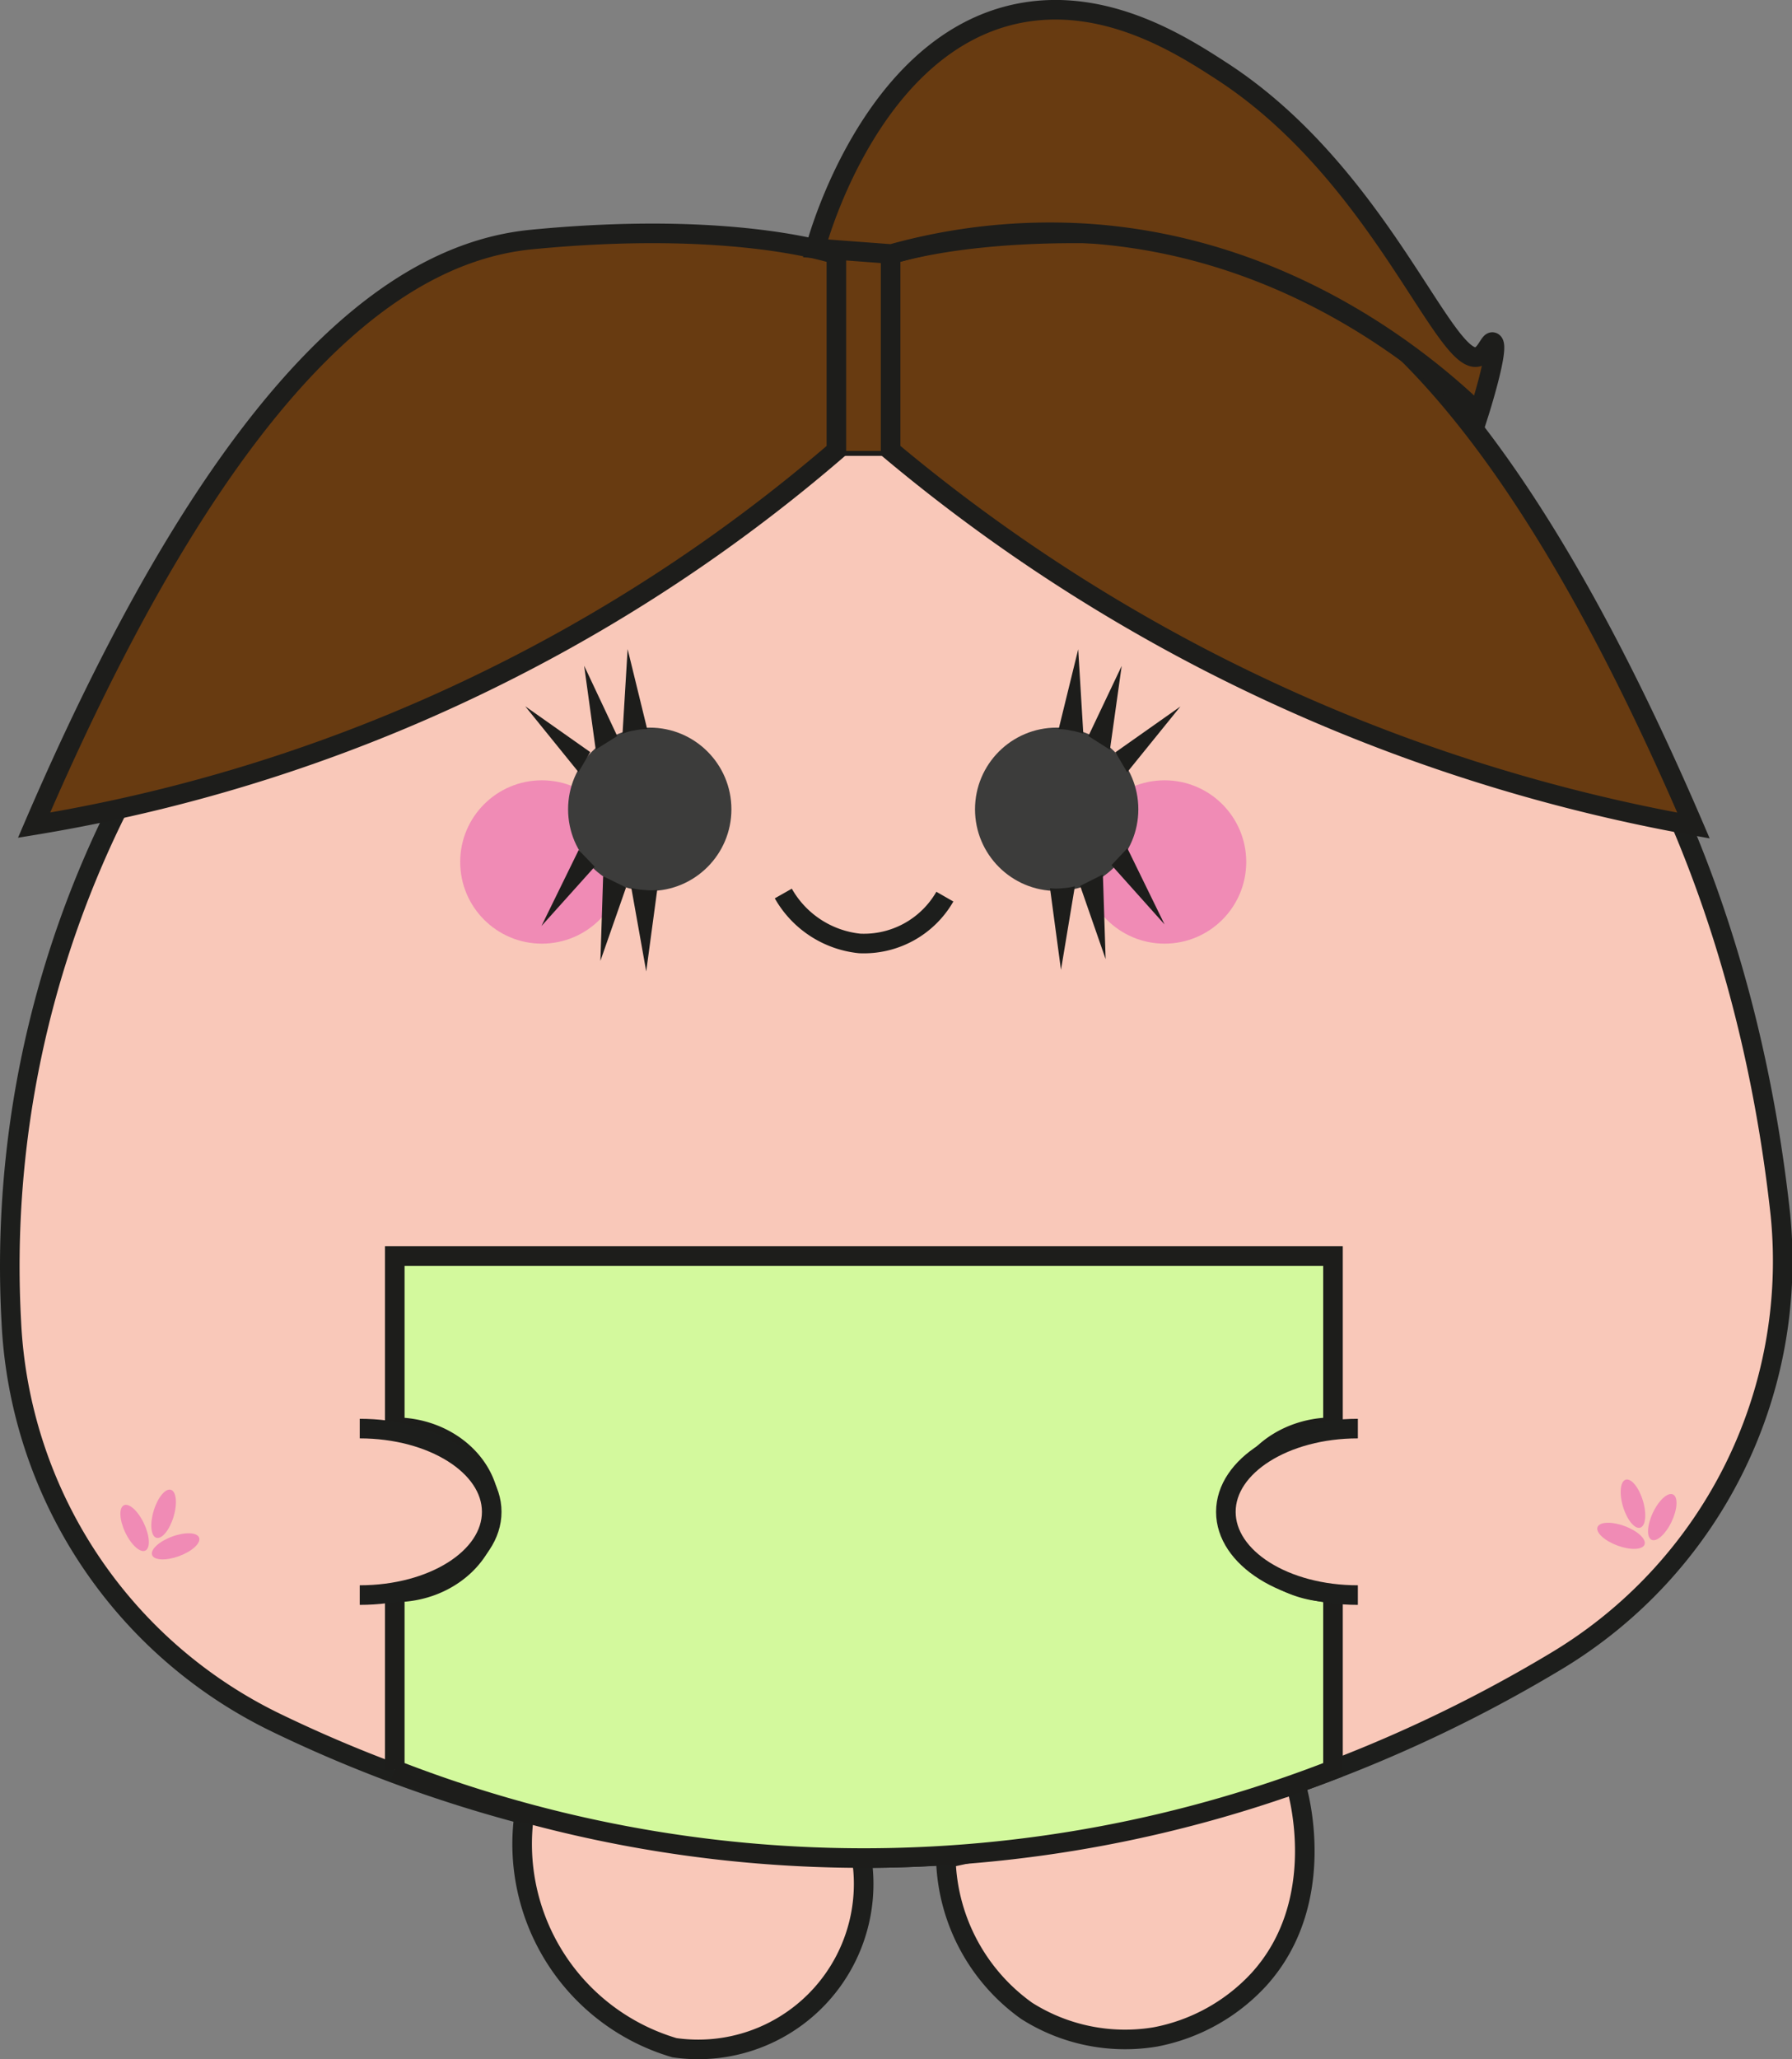 <svg xmlns="http://www.w3.org/2000/svg" viewBox="0 0 91.51 105.14"><rect x="0" y="0" width="91.51" height="105.14" fill="#808080" stroke="none"/><defs><style>.cls-1{fill:#f9c8b9;}.cls-1,.cls-5{stroke:#1d1e1c;}.cls-1,.cls-3,.cls-5,.cls-6,.cls-7{stroke-miterlimit:10;}.cls-2{fill:#f08bb5;}.cls-3{fill:#d3f99d;}.cls-3,.cls-6,.cls-7{stroke:#1d1d1b;}.cls-4{fill:#3c3c3b;}.cls-5{fill:none;}.cls-6,.cls-7{fill:#683b11;}.cls-6{stroke-width:0.25px;}.cls-8{fill:#1d1d1b;}</style></defs><g id="Calque_2" data-name="Calque 2"><g id="Calque_16" data-name="Calque 16"><g id="Calque_1-2" data-name="Calque 1-2"><g id="Calque_2-2" data-name="Calque 2-2"><g id="Calque_4" data-name="Calque 4"><path class="cls-1" d="M64.45,17.78a42,42,0,0,0-17-4.46,23.71,23.71,0,0,0-8.16,1c-7.81,2.31-24,9-33.06,26.54A52.25,52.25,0,0,0,.58,67.53,24,24,0,0,0,14,87.91a69.94,69.94,0,0,0,12.77,4.73h0a10.84,10.84,0,0,0,7.67,11.91A8.45,8.45,0,0,0,44,94.87c1.85,0,3.65-.08,5.41-.23l-1.11.24a9.84,9.84,0,0,0,4.13,7.79A9.38,9.38,0,0,0,59,104a9.64,9.64,0,0,0,5.28-2.93c3.64-4,2-9.68,1.87-10h0a72.31,72.31,0,0,0,13.27-6.23,23.81,23.81,0,0,0,11.5-22.8C88.75,42,79.24,25.36,64.45,17.78Z"/><ellipse class="cls-2" cx="6.87" cy="78.01" rx="0.53" ry="1.28" transform="translate(-32.64 10.4) rotate(-25.27)"/><ellipse class="cls-2" cx="8.36" cy="77.29" rx="1.28" ry="0.53" transform="translate(-68.05 62.94) rotate(-73.19)"/><ellipse class="cls-2" cx="8.97" cy="78.95" rx="1.28" ry="0.53" transform="translate(-26.86 8.03) rotate(-20.32)"/><path class="cls-3" d="M63.22,77.08c0-2.32,2.17-4.21,4.85-4.21V64.13H20.16v8.74c2.68,0,4.85,1.91,4.85,4.21s-2.17,4.22-4.85,4.22v9.06a65.91,65.91,0,0,0,47.91,0V81.3C65.39,81.3,63.22,79.41,63.22,77.08Z"/><circle class="cls-2" cx="27.67" cy="44.01" r="4.17"/><circle class="cls-4" cx="33.18" cy="41.32" r="4.17"/><path class="cls-5" d="M40,45.62a5.08,5.08,0,0,0,3.9,2.55,4.77,4.77,0,0,0,4.35-2.39"/><circle class="cls-2" cx="59.47" cy="44.01" r="4.17"/><circle class="cls-4" cx="53.96" cy="41.32" r="4.17"/><ellipse class="cls-2" cx="84.89" cy="77.46" rx="1.28" ry="0.53" transform="translate(-21.4 121.16) rotate(-64.73)"/><ellipse class="cls-2" cx="83.39" cy="76.77" rx="0.53" ry="1.28" transform="translate(-18.64 27.4) rotate(-16.81)"/><ellipse class="cls-2" cx="82.79" cy="78.42" rx="0.53" ry="1.28" transform="translate(-19.51 128.82) rotate(-69.68)"/><path class="cls-1" d="M18.37,72.94c3.72,0,6.74,1.9,6.74,4.25s-3,4.25-6.74,4.25"/><path class="cls-1" d="M69.34,72.94c-3.72,0-6.74,1.9-6.74,4.25s3,4.25,6.74,4.25"/></g></g></g><rect class="cls-6" x="36.33" y="12.97" width="14.43" height="10.18"/><path class="cls-7" d="M42.71,13V23A83.4,83.4,0,0,1,26.12,34.13a83.4,83.4,0,0,1-24.38,8C12,18.27,20.83,12.85,27.14,12.23,37.61,11.21,42.71,13,42.71,13Z"/><path class="cls-7" d="M45.48,13V23a88,88,0,0,0,16,10.66,88.41,88.41,0,0,0,25,8.49C76.23,18.27,67.37,12.85,61.05,12.23,50.59,11.21,45.48,13,45.48,13Z"/><path class="cls-7" d="M41.64,12.68c.13-.51,2.89-10.51,10.39-12,4.44-.88,8.35,1.65,10.34,2.94C70.52,8.89,73.82,18.9,75.52,18.2c.38-.16.56-.8.71-.73.4.16-.71,3.64-.71,3.64-2.42-2.33-9.51-8.5-20-9.19a30.11,30.11,0,0,0-10,1.05Z"/><polygon class="cls-8" points="29.55 43.4 27.65 47.28 30.37 44.25 29.55 43.4"/><polygon class="cls-8" points="30.8 44.74 30.66 49.06 31.97 45.31 30.8 44.74"/><path class="cls-8" d="M32.24,45.34,33,49.6l.56-4.16a2.72,2.72,0,0,1-.64,0A3.79,3.79,0,0,1,32.24,45.34Z"/><polygon class="cls-8" points="29.54 39.42 26.82 36.06 30.14 38.4 29.54 39.42"/><polygon class="cls-8" points="30.42 38.27 29.83 33.99 31.52 37.58 30.42 38.27"/><path class="cls-8" d="M31.79,37.46l.26-4.32,1,4.09a2.54,2.54,0,0,0-.63.06A2.82,2.82,0,0,0,31.79,37.46Z"/><polygon class="cls-8" points="57.56 39.43 60.28 36.07 56.96 38.41 57.56 39.43"/><polygon class="cls-8" points="56.68 38.28 57.28 34 55.58 37.58 56.68 38.28"/><path class="cls-8" d="M55.32,37.46l-.26-4.31-1,4.08a2.57,2.57,0,0,1,.63.07A4.06,4.06,0,0,1,55.32,37.46Z"/><polygon class="cls-8" points="57.57 43.31 59.47 47.2 56.76 44.17 57.57 43.31"/><polygon class="cls-8" points="56.32 44.65 56.46 48.97 55.16 45.23 56.32 44.65"/><path class="cls-8" d="M54.89,45.25l-.71,4.27-.56-4.17a2.63,2.63,0,0,0,.63,0A3.07,3.07,0,0,0,54.89,45.25Z"/></g></g></svg>